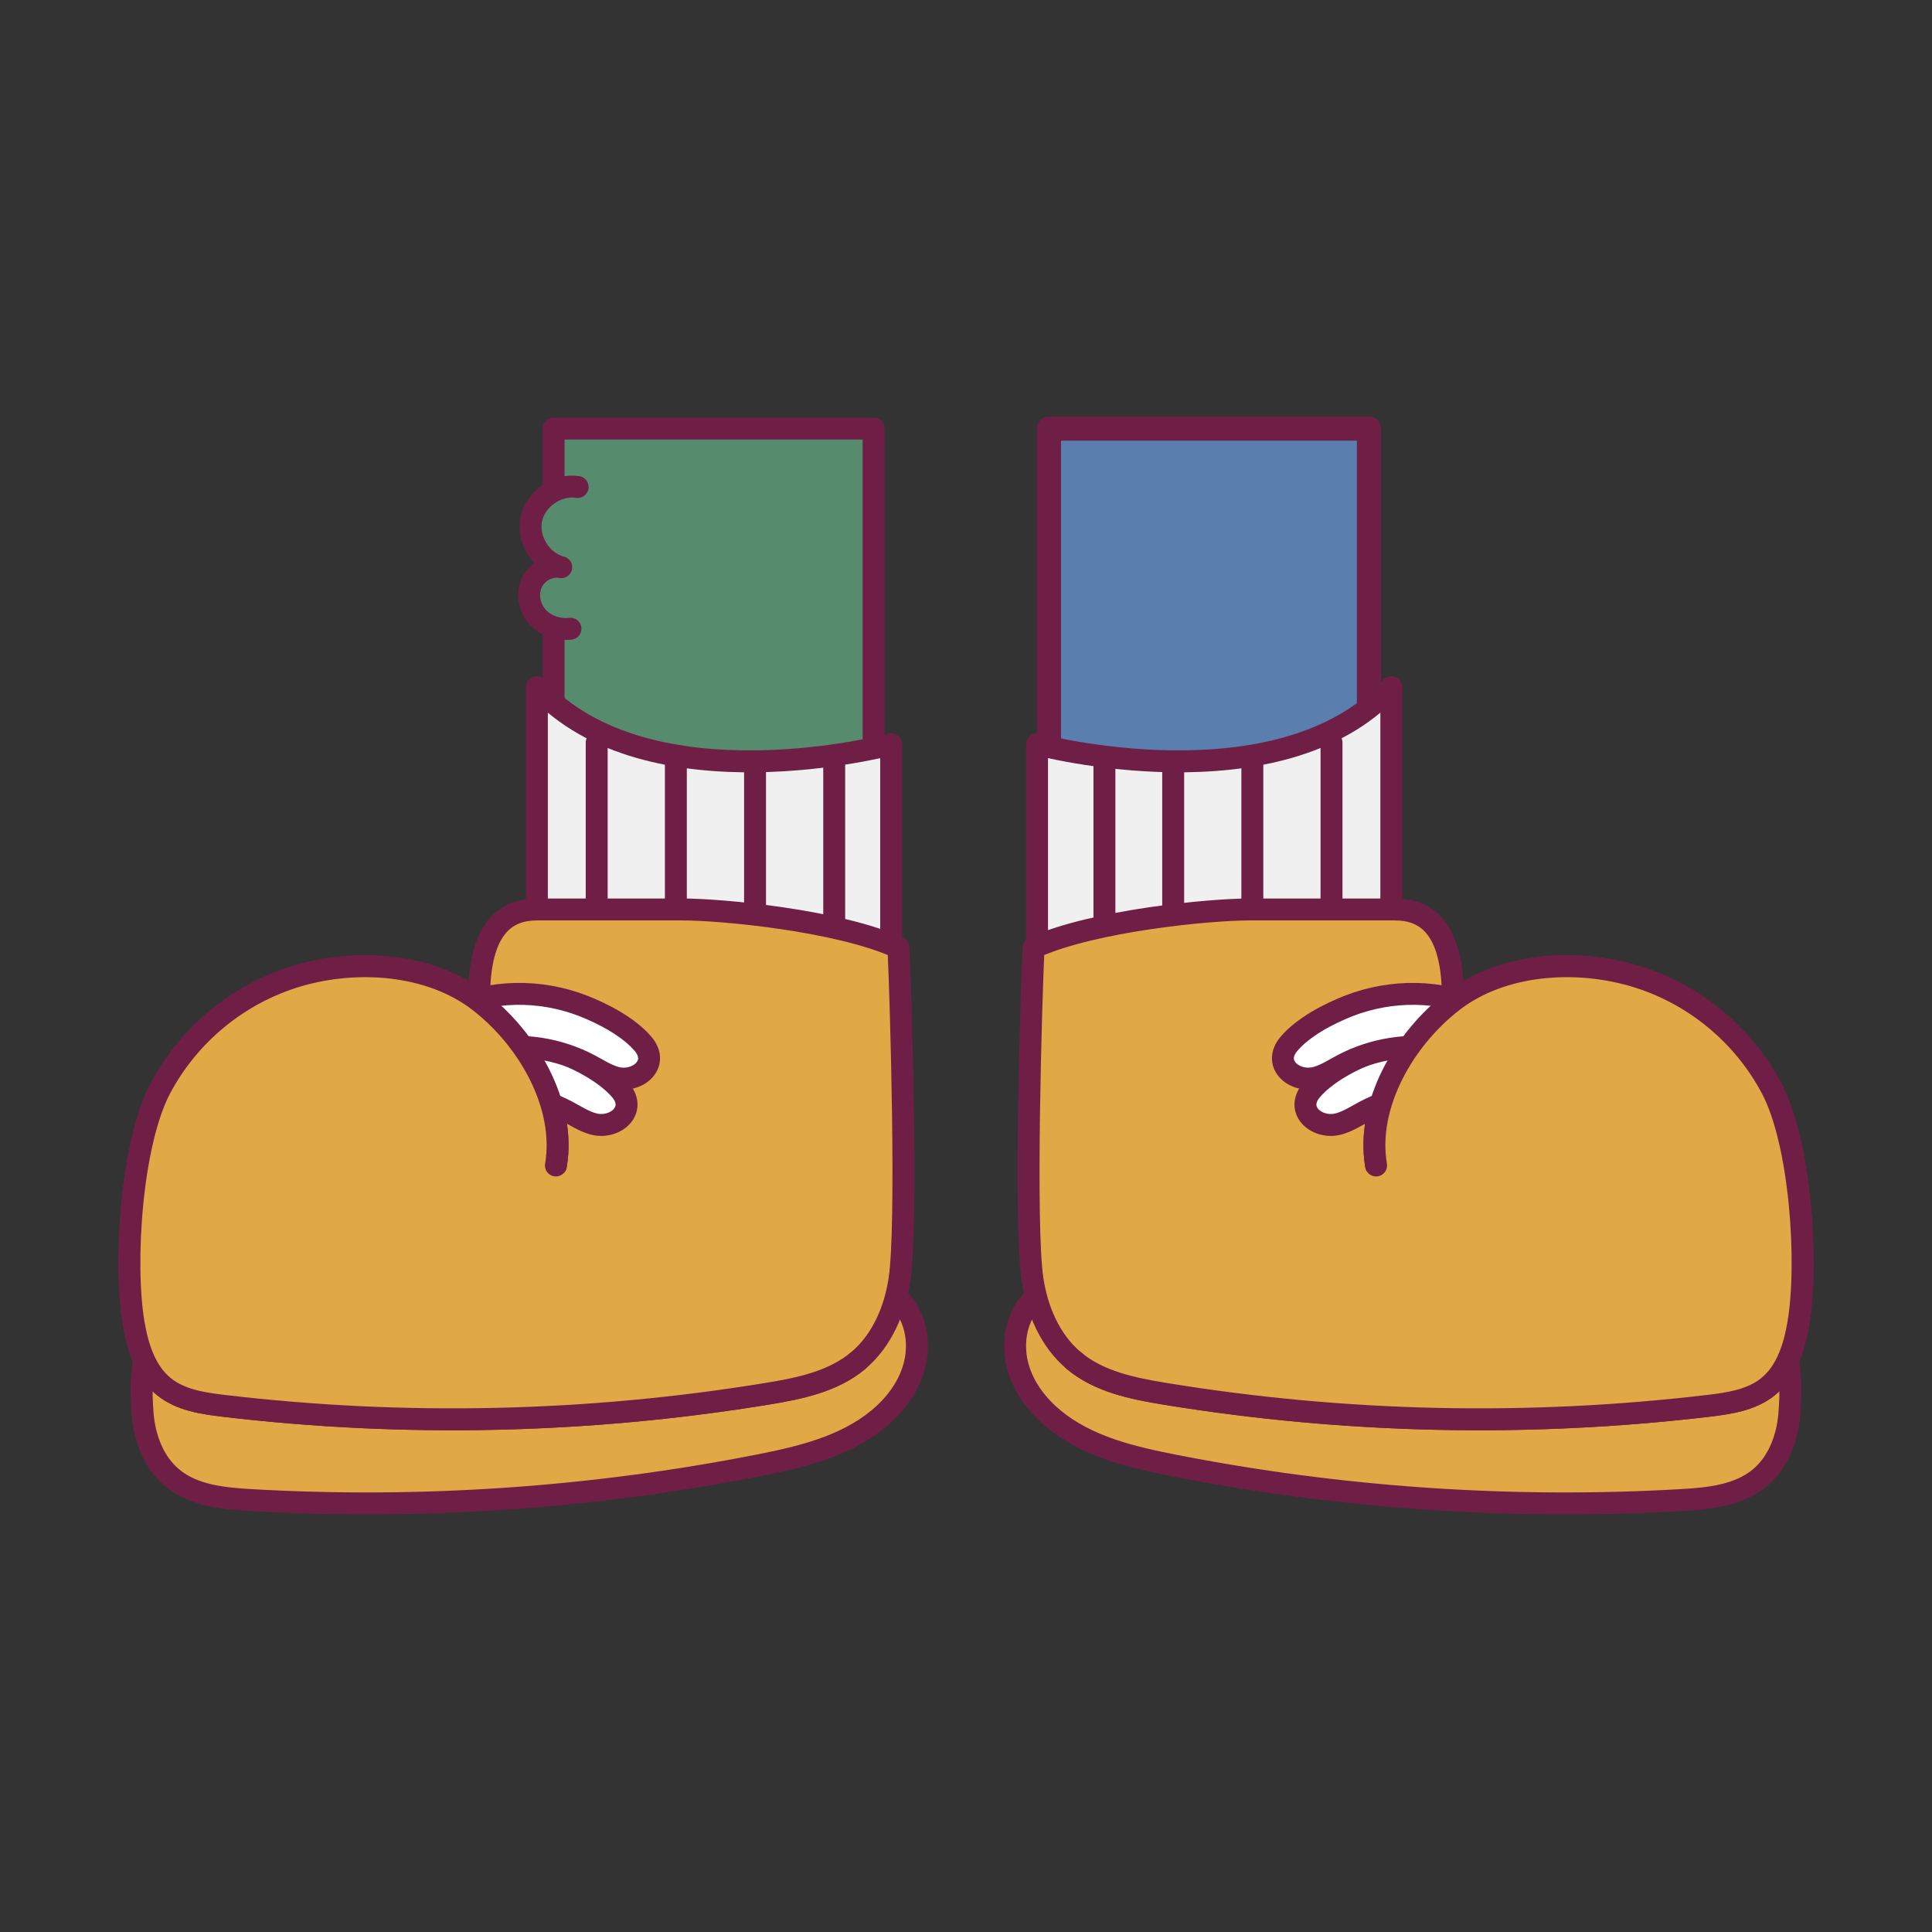 <?xml version="1.0" encoding="iso-8859-1"?>
<!-- Generator: Adobe Illustrator 27.8.1, SVG Export Plug-In . SVG Version: 6.00 Build 0)  -->
<svg version="1.1" xmlns="http://www.w3.org/2000/svg" xmlns:xlink="http://www.w3.org/1999/xlink" x="0px" y="0px"
	 viewBox="0 0 80 80" style="enable-background:new 0 0 80 80;" xml:space="preserve">
<rect x="0" y="0" width="80" height="80" fill="#333333" stroke="none"/>
<g id="Laag_1">
</g>
<g id="left_arm">
	<g>
		
			<rect x="22.924" y="17.747" style="fill:#568C6D;stroke:#6F1F46;stroke-width:0.908;stroke-linecap:round;stroke-linejoin:round;stroke-miterlimit:10;" width="13.25" height="16.517"/>
		
			<rect x="43.435" y="17.747" style="fill:#5A7EAE;stroke:#6F1F46;stroke-width:0.998;stroke-linecap:round;stroke-linejoin:round;stroke-miterlimit:10;" width="13.25" height="16.517"/>
		
			<path style="fill:#FDFBD2;stroke:#6F1F46;stroke-width:0.908;stroke-linecap:round;stroke-linejoin:round;stroke-miterlimit:10;" d="
			M60.161,41.462"/>
		
			<path style="fill:#FDFBD2;stroke:#6F1F46;stroke-width:0.908;stroke-linecap:round;stroke-linejoin:round;stroke-miterlimit:10;" d="
			M50.803,39.207"/>
		
			<path style="fill:#F0F0F0;stroke:#6F1F46;stroke-width:0.908;stroke-linecap:round;stroke-linejoin:round;stroke-miterlimit:10;" d="
			M36.901,30.821c0,0-10.036,2.666-14.67-2.367v13.733h14.67V30.821z"/>
		
			<line style="fill:none;stroke:#6F1F46;stroke-width:0.908;stroke-linecap:round;stroke-linejoin:round;stroke-miterlimit:10;" x1="24.708" y1="30.751" x2="24.708" y2="41.948"/>
		
			<line style="fill:none;stroke:#6F1F46;stroke-width:0.908;stroke-linecap:round;stroke-linejoin:round;stroke-miterlimit:10;" x1="27.986" y1="31.421" x2="27.986" y2="41.976"/>
		
			<path style="fill:none;stroke:#6F1F46;stroke-width:0.908;stroke-linecap:round;stroke-linejoin:round;stroke-miterlimit:10;" d="
			M31.265,41.834v-9.927V41.834z"/>
		
			<line style="fill:none;stroke:#6F1F46;stroke-width:0.908;stroke-linecap:round;stroke-linejoin:round;stroke-miterlimit:10;" x1="34.543" y1="31.481" x2="34.543" y2="42.068"/>
		
			<path style="fill:#F0F0F0;stroke:#6F1F46;stroke-width:0.908;stroke-linecap:round;stroke-linejoin:round;stroke-miterlimit:10;" d="
			M42.942,30.821c0,0,10.036,2.666,14.67-2.367v13.733h-14.67V30.821z"/>
		
			<line style="fill:none;stroke:#6F1F46;stroke-width:0.908;stroke-linecap:round;stroke-linejoin:round;stroke-miterlimit:10;" x1="55.135" y1="30.751" x2="55.135" y2="41.948"/>
		
			<line style="fill:none;stroke:#6F1F46;stroke-width:0.908;stroke-linecap:round;stroke-linejoin:round;stroke-miterlimit:10;" x1="51.857" y1="31.421" x2="51.857" y2="41.976"/>
		
			<path style="fill:none;stroke:#6F1F46;stroke-width:0.908;stroke-linecap:round;stroke-linejoin:round;stroke-miterlimit:10;" d="
			M48.579,41.834v-9.927V41.834z"/>
		
			<line style="fill:none;stroke:#6F1F46;stroke-width:0.908;stroke-linecap:round;stroke-linejoin:round;stroke-miterlimit:10;" x1="45.732" y1="31.481" x2="45.732" y2="42.068"/>
		<path style="fill:#E1A946;stroke:#6F1F46;stroke-width:0.908;stroke-miterlimit:10;" d="M74.09,58.588
			c-0.086,0.982-0.464,1.979-1.223,2.608c-0.884,0.733-2.11,0.853-3.256,0.919c-7.026,0.403-14.102-0.08-21.008-1.435
			c-1.759-0.345-3.577-0.779-4.962-1.917c-0.662-0.544-1.209-1.251-1.462-2.07c-0.253-0.819-0.186-1.753,0.275-2.476
			c0.452-0.708,1.234-1.154,2.046-1.368c0.812-0.214,1.663-0.221,2.503-0.221c7.954,0.002,15.908,0.541,23.79,1.612
			c0.924,0.126,2.381,0.292,2.931,1.177C74.206,56.194,74.165,57.722,74.09,58.588z"/>
		
			<path style="fill:#E1A946;stroke:#6F1F46;stroke-width:0.908;stroke-linecap:round;stroke-linejoin:round;stroke-miterlimit:10;" d="
			M56.981,48.26c-0.427-2.513,1.166-5.252,3.186-6.806c2.02-1.555,5.031-1.769,7.478-1.052c2.447,0.716,4.52,2.412,5.714,4.665
			c1.195,2.252,1.533,7.219,1.106,9.732c-0.166,0.98-0.487,2.007-1.263,2.628c-0.684,0.547-1.599,0.683-2.468,0.786
			c-7.468,0.884-15.061,0.716-22.483-0.497c-1.339-0.219-2.738-0.501-3.78-1.371c-0.994-0.83-1.531-2.106-1.72-3.387
			c-0.332-2.249-0.06-11.446,0.046-13.717c2.499-1.134,7.335-1.582,8.917-1.582c1.264,0,4.776,0,6.041,0
			c1.151,0,2.445,0.575,2.405,3.803"/>
		<path style="fill:#FFFFFF;stroke:#6F1F46;stroke-width:0.908;stroke-miterlimit:10;" d="M62.323,43.704
			c0.355,0.168,0.73,0.412,0.804,0.797c0.094,0.491-0.382,0.937-0.873,1.028c-0.492,0.091-0.991-0.061-1.483-0.154
			c-1.442-0.275-2.975-0.041-4.269,0.651c-0.337,0.18-0.662,0.392-1.029,0.502c-0.909,0.273-1.885-0.536-1.171-1.381
			c0.59-0.699,1.649-1.252,2.488-1.579C58.553,42.883,60.602,42.89,62.323,43.704z"/>
		<path style="fill:#FFFFFF;stroke:#6F1F46;stroke-width:0.908;stroke-miterlimit:10;" d="M61.39,41.785
			c0.355,0.168,0.73,0.412,0.804,0.797c0.094,0.491-0.382,0.937-0.873,1.028s-0.991-0.061-1.483-0.154
			c-1.442-0.275-2.975-0.041-4.269,0.651c-0.337,0.18-0.662,0.392-1.029,0.502c-0.909,0.273-1.885-0.536-1.171-1.381
			c0.59-0.699,1.649-1.252,2.488-1.579C57.621,40.964,59.67,40.971,61.39,41.785z"/>
		
			<path style="fill:#E1A946;stroke:#6F1F46;stroke-width:0.908;stroke-linecap:round;stroke-linejoin:round;stroke-miterlimit:10;" d="
			M56.981,48.26c-0.427-2.513,1.166-5.252,3.186-6.806c2.02-1.555,5.031-1.769,7.478-1.052c2.447,0.716,4.52,2.412,5.714,4.665
			c1.195,2.252,1.533,7.219,1.106,9.732c-0.166,0.98-0.487,2.007-1.263,2.628c-0.684,0.547-1.599,0.683-2.468,0.786
			c-7.468,0.884-15.061,0.716-22.483-0.497c-1.339-0.219-2.738-0.501-3.78-1.371"/>
		<path style="fill:#E1A946;stroke:#6F1F46;stroke-width:0.908;stroke-miterlimit:10;" d="M5.91,58.588
			c0.086,0.982,0.464,1.979,1.223,2.608c0.884,0.733,2.11,0.853,3.256,0.919c7.026,0.403,14.102-0.08,21.008-1.435
			c1.759-0.345,3.577-0.779,4.962-1.917c0.662-0.544,1.209-1.251,1.462-2.07c0.253-0.819,0.186-1.753-0.275-2.476
			c-0.452-0.708-1.234-1.154-2.046-1.368c-0.812-0.214-1.663-0.221-2.503-0.221c-7.954,0.002-15.908,0.541-23.79,1.612
			c-0.924,0.126-2.381,0.292-2.931,1.177C5.794,56.194,5.835,57.722,5.91,58.588z"/>
		
			<path style="fill:#E1A946;stroke:#6F1F46;stroke-width:0.908;stroke-linecap:round;stroke-linejoin:round;stroke-miterlimit:10;" d="
			M23.019,48.26c0.427-2.513-1.166-5.252-3.186-6.806c-2.02-1.555-5.031-1.769-7.478-1.052s-4.52,2.412-5.714,4.665
			c-1.195,2.252-1.533,7.219-1.106,9.732c0.166,0.98,0.487,2.007,1.263,2.628c0.684,0.547,1.599,0.683,2.468,0.786
			c7.468,0.884,15.061,0.716,22.483-0.497c1.339-0.219,2.738-0.501,3.78-1.371c0.994-0.83,1.531-2.106,1.72-3.387
			c0.332-2.249,0.06-11.446-0.046-13.717c-2.499-1.134-7.335-1.582-8.917-1.582c-1.264,0-4.776,0-6.041,0
			c-1.151,0-2.445,0.575-2.405,3.803"/>
		<path style="fill:#FFFFFF;stroke:#6F1F46;stroke-width:0.908;stroke-miterlimit:10;" d="M17.677,43.704
			c-0.355,0.168-0.73,0.412-0.804,0.797c-0.094,0.491,0.382,0.937,0.873,1.028s0.991-0.061,1.483-0.154
			c1.442-0.275,2.975-0.041,4.269,0.651c0.337,0.18,0.662,0.392,1.029,0.502c0.909,0.273,1.885-0.536,1.171-1.381
			c-0.59-0.699-1.649-1.252-2.488-1.579C21.447,42.883,19.398,42.89,17.677,43.704z"/>
		<path style="fill:#FFFFFF;stroke:#6F1F46;stroke-width:0.908;stroke-miterlimit:10;" d="M18.61,41.785
			c-0.355,0.168-0.73,0.412-0.804,0.797c-0.094,0.491,0.382,0.937,0.873,1.028c0.492,0.091,0.991-0.061,1.483-0.154
			c1.442-0.275,2.975-0.041,4.269,0.651c0.337,0.18,0.662,0.392,1.029,0.502c0.909,0.273,1.885-0.536,1.171-1.381
			c-0.59-0.699-1.649-1.252-2.488-1.579C22.379,40.964,20.33,40.971,18.61,41.785z"/>
		
			<path style="fill:#E1A946;stroke:#6F1F46;stroke-width:0.908;stroke-linecap:round;stroke-linejoin:round;stroke-miterlimit:10;" d="
			M23.019,48.26c0.427-2.513-1.166-5.252-3.186-6.806c-2.02-1.555-5.031-1.769-7.478-1.052s-4.52,2.412-5.714,4.665
			c-1.195,2.252-1.533,7.219-1.106,9.732c0.166,0.98,0.487,2.007,1.263,2.628c0.684,0.547,1.599,0.683,2.468,0.786
			c7.468,0.884,15.061,0.716,22.483-0.497c1.339-0.219,2.738-0.501,3.78-1.371"/>
		
			<path style="fill:#568C6D;stroke:#6F1F46;stroke-width:0.908;stroke-linecap:round;stroke-linejoin:round;stroke-miterlimit:10;" d="
			M23.622,26.034c-0.498,0.059-1.028-0.114-1.364-0.487s-0.45-0.943-0.246-1.401c0.204-0.458,0.735-0.758,1.227-0.659
			c-0.834-0.214-1.413-1.141-1.241-1.984c0.172-0.843,1.069-1.468,1.92-1.338"/>
	</g>
</g>
</svg>
